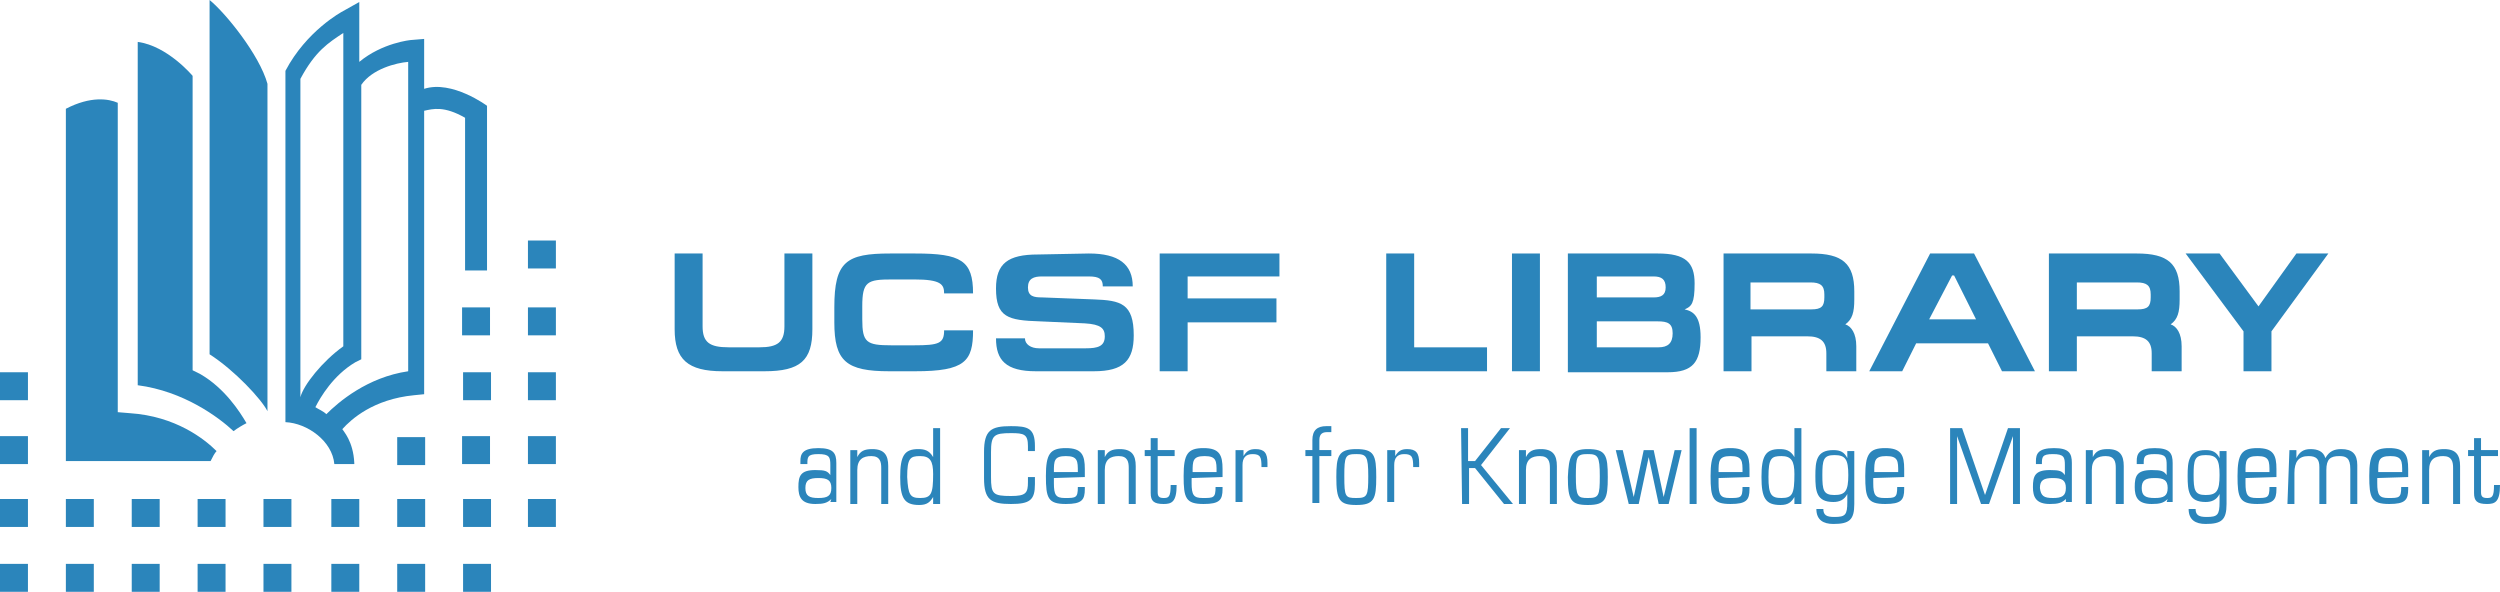 <?xml version="1.0" encoding="utf-8"?>
<!-- Generator: Adobe Illustrator 16.0.0, SVG Export Plug-In . SVG Version: 6.00 Build 0)  -->
<!DOCTYPE svg PUBLIC "-//W3C//DTD SVG 1.1//EN" "http://www.w3.org/Graphics/SVG/1.1/DTD/svg11.dtd">
<svg version="1.1" id="Layer_1" xmlns="http://www.w3.org/2000/svg" xmlns:xlink="http://www.w3.org/1999/xlink" x="0px" y="0px"
	 width="250.5px" height="59.3px" viewBox="0 0 250.5 59.3" enable-background="new 0 0 250.5 59.3" xml:space="preserve">
<g>
	<path fill="#2B85BB" d="M70.4,32.7c0,1.6,0.7,2.1,2.6,2.1h3.1c1.8,0,2.5-0.5,2.5-2.1v-7.3h2.8V33c0,3.1-1.2,4.2-4.8,4.2h-4.2
		c-3.5,0-4.8-1.2-4.8-4.2v-7.6h2.8V32.7z"/>
	<path fill="#2B85BB" d="M83.6,32.3v-1.5c0-4.6,1.2-5.4,5.6-5.4h2.5c4.6,0,5.8,0.7,5.8,4h-2.9c0-0.9-0.3-1.4-3-1.4h-2.2
		c-2.5,0-3,0.2-3,2.7V32c0,2.3,0.4,2.6,2.9,2.6h2.3c2.5,0,3-0.2,3-1.5h2.9c0,3.1-0.8,4.1-5.8,4.1h-2.6
		C84.8,37.2,83.6,36.2,83.6,32.3z"/>
	<path fill="#2B85BB" d="M109.1,25.4c3,0,4.4,1.1,4.4,3.3h-3c0-0.7-0.3-1-1.4-1h-4.7c-0.8,0-1.4,0.2-1.4,1.1c0,0.9,0.6,1,1.4,1
		l5.2,0.2c2.7,0.1,4,0.4,4,3.6c0,2.5-1,3.6-4,3.6h-5.8c-3,0-4-1.1-4-3.3h2.9c0,0.6,0.6,1,1.4,1h4.7c1.2,0,1.9-0.2,1.9-1.2
		c0-0.8-0.4-1.2-2-1.3l-4.5-0.2c-3.2-0.1-4.4-0.4-4.4-3.3c0-2.5,1.2-3.4,4.2-3.4L109.1,25.4L109.1,25.4z"/>
	<path fill="#2B85BB" d="M128.2,25.4v2.3h-9.2v2.2h8.9v2.4h-8.9v4.9h-2.8V25.4H128.2z"/>
	<path fill="#2B85BB" d="M141.7,25.4v9.4h7.3v2.4h-10.1V25.4H141.7z"/>
	<path fill="#2B85BB" d="M151.5,25.4h2.8v11.8h-2.8V25.4z"/>
	<path fill="#2B85BB" d="M169.8,28.4c0,2-0.3,2.3-1,2.6c0.9,0.2,1.6,0.7,1.6,2.8c0,2.5-0.8,3.5-3.3,3.5h-10V25.4h9
		C168.9,25.4,169.8,26.3,169.8,28.4z M165.7,29.8c0.7,0,1.2-0.2,1.2-1c0-0.8-0.4-1.1-1.2-1.1H160v2.1H165.7z M166.2,34.8
		c0.9,0,1.4-0.4,1.4-1.4c0-1-0.5-1.2-1.5-1.2H160v2.6H166.2z"/>
	<path fill="#2B85BB" d="M185.8,37.2h-2.8v-1.8c0-1.2-0.6-1.7-1.9-1.7h-5.6v3.5h-2.8V25.4h8.8c3.1,0,4.3,1,4.3,3.8V30
		c0,1.3-0.2,2-0.9,2.5c0.6,0.2,1.1,0.9,1.1,2.2V37.2L185.8,37.2z M182.8,29.5c0-0.9-0.4-1.2-1.4-1.2h-6v2.7h6.1c1,0,1.3-0.3,1.3-1.2
		L182.8,29.5L182.8,29.5z"/>
	<path fill="#2B85BB" d="M197.8,25.4l6.1,11.8h-3.3l-1.4-2.8H192l-1.4,2.8h-3.3l6.1-11.8H197.8z M195.6,27.6l-2.3,4.4h4.7l-2.2-4.4
		H195.6z"/>
	<path fill="#2B85BB" d="M218.4,37.2h-2.8v-1.8c0-1.2-0.6-1.7-1.9-1.7h-5.6v3.5h-2.8V25.4h8.8c3.1,0,4.3,1,4.3,3.8V30
		c0,1.3-0.2,2-0.9,2.5c0.6,0.2,1.1,0.9,1.1,2.2V37.2L218.4,37.2z M215.5,29.5c0-0.9-0.4-1.2-1.4-1.2h-6v2.7h6.1c1,0,1.3-0.3,1.3-1.2
		L215.5,29.5L215.5,29.5z"/>
	<path fill="#2B85BB" d="M226.3,30.7l3.8-5.3h3.2l-5.7,7.8v4h-2.8v-4l-5.8-7.8h3.4L226.3,30.7z"/>
</g>
<g>
	<path fill="#2B85BB" d="M83.3,50c-0.4,0.4-0.8,0.5-1.6,0.5c-1.4,0-1.7-0.7-1.7-1.7c0-1.1,0.2-1.7,1.7-1.7c1,0,1.2,0.1,1.5,0.5h0v-1
		c0-0.8-0.1-1.1-1.2-1.1c-1.1,0-1.1,0.3-1.1,1h-0.7v-0.3c0-0.7,0.2-1.3,1.8-1.3c1.5,0,1.8,0.5,1.8,1.5v3.9h-0.6L83.3,50L83.3,50z
		 M82,49.9c0.9,0,1.3-0.2,1.3-1c0-0.8-0.4-1-1.3-1c-0.9,0-1.3,0.2-1.3,1C80.7,49.7,81.1,49.9,82,49.9z"/>
	<path fill="#2B85BB" d="M85.2,45.1h0.7v0.7h0c0.3-0.6,0.7-0.8,1.5-0.8c1.2,0,1.6,0.6,1.6,1.7v3.8h-0.7v-3.6c0-0.6-0.1-1.2-1-1.2
		c-0.8,0-1.4,0.3-1.4,1.4v3.4h-0.7L85.2,45.1L85.2,45.1z"/>
	<path fill="#2B85BB" d="M93.5,49.8L93.5,49.8c-0.3,0.5-0.6,0.8-1.4,0.8c-1.5,0-1.9-0.7-1.9-2.8S90.6,45,92,45
		c0.6,0,1.1,0.1,1.5,0.8h0v-2.9h0.7v7.6h-0.7V49.8z M92.2,49.9c1.1,0,1.3-0.4,1.3-2.4c0-1.3-0.3-1.8-1.3-1.8c-1,0-1.3,0.2-1.3,2.1
		C91,49.6,91.2,49.9,92.2,49.9z"/>
	<path fill="#2B85BB" d="M103.7,48.5c0,1.6-0.5,2-2.4,2c-2,0-2.7-0.4-2.7-2.6v-2.6c0-2.2,0.7-2.6,2.7-2.6c1.7,0,2.4,0.2,2.4,2v0.5
		h-0.7v-0.5c0-1.2-0.4-1.3-1.7-1.3c-1.7,0-2,0.2-2,1.9v2.5c0,1.7,0.2,1.9,2,1.9c1.5,0,1.7-0.3,1.7-1.4v-0.5h0.7V48.5z"/>
	<path fill="#2B85BB" d="M105.6,47.9v0.5c0,1.2,0.2,1.5,1.1,1.5c1.1,0,1.3,0,1.3-1.1h0.7v0.2c0,1.1-0.3,1.5-1.9,1.5
		c-1.8,0-2-0.6-2-2.8c0-2.2,0.4-2.8,2-2.8c1.6,0,1.9,0.7,1.9,2.1v0.8L105.6,47.9L105.6,47.9z M108,47.3c0-1.1,0-1.6-1.2-1.6
		c-1.2,0-1.2,0.5-1.2,1.6H108z"/>
	<path fill="#2B85BB" d="M110,45.1h0.7v0.7h0c0.3-0.6,0.7-0.8,1.5-0.8c1.2,0,1.6,0.6,1.6,1.7v3.8h-0.7v-3.6c0-0.6-0.1-1.2-1-1.2
		c-0.8,0-1.4,0.3-1.4,1.4v3.4H110V45.1z"/>
	<path fill="#2B85BB" d="M115.3,45.7h-0.6v-0.6h0.6v-1.2h0.7v1.2h1.7v0.6h-1.7v3.6c0,0.4,0.1,0.6,0.6,0.6c0.5,0,0.7-0.1,0.7-1.3h0.6
		c0,1.7-0.5,1.9-1.3,1.9c-1,0-1.3-0.3-1.3-1.1L115.3,45.7L115.3,45.7z"/>
	<path fill="#2B85BB" d="M119.4,47.9v0.5c0,1.2,0.2,1.5,1.1,1.5c1.1,0,1.3,0,1.3-1.1h0.7v0.2c0,1.1-0.3,1.5-1.9,1.5
		c-1.8,0-2-0.6-2-2.8c0-2.2,0.4-2.8,2-2.8c1.6,0,1.9,0.7,1.9,2.1v0.8L119.4,47.9L119.4,47.9z M121.9,47.3c0-1.1,0-1.6-1.2-1.6
		c-1.2,0-1.2,0.5-1.2,1.6H121.9z"/>
	<path fill="#2B85BB" d="M123.9,45.1h0.7v0.6h0c0.3-0.5,0.6-0.7,1.2-0.7c0.9,0,1.2,0.4,1.2,1.4v0.4h-0.6c0-1-0.1-1.3-0.9-1.3
		c-0.7,0-1,0.4-1,1.1v3.7h-0.7V45.1z"/>
	<path fill="#2B85BB" d="M131.5,45.7h-0.7v-0.6h0.7v-1c0-1,0.5-1.4,1.4-1.4c0.2,0,0.3,0,0.5,0v0.6c-0.1,0-0.3,0-0.4,0
		c-0.4,0-0.8,0.1-0.8,0.8v1h1.2v0.6h-1.2v4.7h-0.7V45.7L131.5,45.7z"/>
	<path fill="#2B85BB" d="M135.9,45c1.8,0,2,0.6,2,2.8c0,2.2-0.2,2.8-2,2.8c-1.7,0-2-0.5-2-2.8C133.9,45.7,134.1,45,135.9,45z
		 M135.9,49.9c1.1,0,1.2-0.2,1.2-2.2c0-2-0.2-2.2-1.2-2.2c-1.1,0-1.2,0.2-1.2,2.2C134.7,49.8,134.8,49.9,135.9,49.9z"/>
	<path fill="#2B85BB" d="M139.1,45.1h0.7v0.6h0c0.3-0.5,0.6-0.7,1.2-0.7c0.9,0,1.2,0.4,1.2,1.4v0.4h-0.6c0-1-0.1-1.3-0.9-1.3
		c-0.7,0-1,0.4-1,1.1v3.7h-0.7V45.1L139.1,45.1z"/>
	<path fill="#2B85BB" d="M146.4,42.9h0.7v3.3h0.7l2.6-3.3h0.9l-2.9,3.7l3.2,3.9h-0.9l-2.9-3.6h-0.6v3.6h-0.7L146.4,42.9L146.4,42.9z
		"/>
	<path fill="#2B85BB" d="M152.2,45.1h0.7v0.7h0c0.3-0.6,0.7-0.8,1.5-0.8c1.2,0,1.6,0.6,1.6,1.7v3.8h-0.7v-3.6c0-0.6-0.1-1.2-1-1.2
		c-0.8,0-1.4,0.3-1.4,1.4v3.4h-0.7L152.2,45.1L152.2,45.1z"/>
	<path fill="#2B85BB" d="M159.1,45c1.8,0,2,0.6,2,2.8c0,2.2-0.2,2.8-2,2.8c-1.7,0-2-0.5-2-2.8C157.2,45.7,157.4,45,159.1,45z
		 M159.1,49.9c1.1,0,1.2-0.2,1.2-2.2c0-2-0.2-2.2-1.2-2.2c-1.1,0-1.2,0.2-1.2,2.2C157.9,49.8,158.1,49.9,159.1,49.9z"/>
	<path fill="#2B85BB" d="M161.9,45.1h0.7l1.1,4.7h0l1-4.7h1l1,4.7h0l1.1-4.7h0.7l-1.3,5.4h-1l-1-4.7h0l-1,4.7h-1L161.9,45.1z"/>
	<path fill="#2B85BB" d="M169.3,42.9h0.7v7.6h-0.7V42.9z"/>
	<path fill="#2B85BB" d="M172.2,47.9v0.5c0,1.2,0.2,1.5,1.1,1.5c1.1,0,1.3,0,1.3-1.1h0.7v0.2c0,1.1-0.3,1.5-1.9,1.5
		c-1.8,0-2-0.6-2-2.8c0-2.2,0.4-2.8,2-2.8c1.6,0,1.9,0.7,1.9,2.1v0.8L172.2,47.9L172.2,47.9z M174.6,47.3c0-1.1,0-1.6-1.2-1.6
		s-1.2,0.5-1.2,1.6H174.6z"/>
	<path fill="#2B85BB" d="M179.8,49.8L179.8,49.8c-0.3,0.5-0.6,0.8-1.4,0.8c-1.5,0-1.9-0.7-1.9-2.8s0.4-2.8,1.8-2.8
		c0.6,0,1.1,0.1,1.5,0.8h0v-2.9h0.7v7.6h-0.7V49.8L179.8,49.8z M178.5,49.9c1.1,0,1.3-0.4,1.3-2.4c0-1.3-0.3-1.8-1.3-1.8
		c-1,0-1.3,0.2-1.3,2.1C177.2,49.6,177.5,49.9,178.5,49.9z"/>
	<path fill="#2B85BB" d="M185.1,49.5L185.1,49.5c-0.3,0.6-0.8,0.8-1.4,0.8c-1.7,0-1.8-1.1-1.8-2.6c0-1.5,0.1-2.6,1.8-2.6
		c0.7,0,1.1,0.2,1.4,0.8h0v-0.7h0.7v5.3c0,1.6-0.5,2-2.1,2c-1,0-1.7-0.4-1.7-1.5h0.7c0,0.6,0.3,0.8,1.1,0.8c1.1,0,1.3-0.2,1.3-1.5
		V49.5L185.1,49.5z M183.8,49.6c1.1,0,1.4-0.4,1.4-2s-0.3-2-1.4-2c-1.1,0-1.2,0.5-1.2,2S182.7,49.6,183.8,49.6z"/>
	<path fill="#2B85BB" d="M187.7,47.9v0.5c0,1.2,0.2,1.5,1.1,1.5c1.1,0,1.3,0,1.3-1.1h0.7v0.2c0,1.1-0.3,1.5-1.9,1.5
		c-1.8,0-2-0.6-2-2.8c0-2.2,0.4-2.8,2-2.8c1.6,0,1.9,0.7,1.9,2.1v0.8L187.7,47.9L187.7,47.9z M190.2,47.3c0-1.1,0-1.6-1.2-1.6
		c-1.2,0-1.2,0.5-1.2,1.6H190.2z"/>
	<path fill="#2B85BB" d="M195.4,42.9h1.2l2.3,6.7h0l2.3-6.7h1.2v7.6h-0.7v-6.8h0l-2.4,6.8h-0.8l-2.4-6.8h0v6.8h-0.7L195.4,42.9
		L195.4,42.9z"/>
	<path fill="#2B85BB" d="M207,50c-0.4,0.4-0.8,0.5-1.6,0.5c-1.4,0-1.7-0.7-1.7-1.7c0-1.1,0.2-1.7,1.7-1.7c1,0,1.2,0.1,1.5,0.5h0v-1
		c0-0.8-0.1-1.1-1.2-1.1c-1.1,0-1.1,0.3-1.1,1H204v-0.3c0-0.7,0.2-1.3,1.8-1.3c1.5,0,1.8,0.5,1.8,1.5v3.9H207V50z M205.7,49.9
		c0.9,0,1.3-0.2,1.3-1c0-0.8-0.4-1-1.3-1c-0.9,0-1.3,0.2-1.3,1C204.5,49.7,204.8,49.9,205.7,49.9z"/>
	<path fill="#2B85BB" d="M209,45.1h0.7v0.7h0c0.3-0.6,0.7-0.8,1.5-0.8c1.2,0,1.6,0.6,1.6,1.7v3.8H212v-3.6c0-0.6-0.1-1.2-1-1.2
		c-0.8,0-1.4,0.3-1.4,1.4v3.4H209V45.1L209,45.1z"/>
	<path fill="#2B85BB" d="M217.2,50c-0.4,0.4-0.8,0.5-1.6,0.5c-1.4,0-1.7-0.7-1.7-1.7c0-1.1,0.2-1.7,1.7-1.7c1,0,1.2,0.1,1.5,0.5h0
		v-1c0-0.8-0.1-1.1-1.2-1.1c-1.1,0-1.1,0.3-1.1,1h-0.7v-0.3c0-0.7,0.2-1.3,1.8-1.3c1.5,0,1.8,0.5,1.8,1.5v3.9h-0.6L217.2,50
		L217.2,50z M215.9,49.9c0.9,0,1.3-0.2,1.3-1c0-0.8-0.4-1-1.3-1s-1.3,0.2-1.3,1C214.6,49.7,215,49.9,215.9,49.9z"/>
	<path fill="#2B85BB" d="M222.4,49.5L222.4,49.5c-0.3,0.6-0.8,0.8-1.4,0.8c-1.7,0-1.8-1.1-1.8-2.6c0-1.5,0.1-2.6,1.8-2.6
		c0.7,0,1.1,0.2,1.4,0.8h0v-0.7h0.7v5.3c0,1.6-0.5,2-2.1,2c-1,0-1.7-0.4-1.7-1.5h0.7c0,0.6,0.3,0.8,1.1,0.8c1.1,0,1.3-0.2,1.3-1.5
		L222.4,49.5L222.4,49.5z M221,49.6c1.1,0,1.4-0.4,1.4-2s-0.3-2-1.4-2c-1.1,0-1.2,0.5-1.2,2S219.9,49.6,221,49.6z"/>
	<path fill="#2B85BB" d="M225,47.9v0.5c0,1.2,0.2,1.5,1.1,1.5c1.1,0,1.3,0,1.3-1.1h0.7v0.2c0,1.1-0.3,1.5-1.9,1.5
		c-1.8,0-2-0.6-2-2.8c0-2.2,0.4-2.8,2-2.8c1.6,0,1.9,0.7,1.9,2.1v0.8L225,47.9L225,47.9z M227.4,47.3c0-1.1,0-1.6-1.2-1.6
		c-1.2,0-1.2,0.5-1.2,1.6H227.4z"/>
	<path fill="#2B85BB" d="M229.4,45.1h0.7v0.8h0c0.3-0.6,0.7-0.9,1.4-0.9c0.7,0,1.3,0.2,1.5,0.9c0.4-0.7,0.9-0.9,1.6-0.9
		c1.1,0,1.6,0.5,1.6,1.6v3.9h-0.7V47c0-1.1-0.4-1.3-1.1-1.3c-0.9,0-1.3,0.3-1.3,1.4v3.4h-0.7v-3.7c0-0.8-0.3-1.1-1.1-1.1
		c-1,0-1.4,0.6-1.4,1.7v3.1h-0.7L229.4,45.1L229.4,45.1z"/>
	<path fill="#2B85BB" d="M238.2,47.9v0.5c0,1.2,0.2,1.5,1.1,1.5c1.1,0,1.3,0,1.3-1.1h0.7v0.2c0,1.1-0.3,1.5-1.9,1.5
		c-1.8,0-2-0.6-2-2.8c0-2.2,0.4-2.8,2-2.8c1.6,0,1.9,0.7,1.9,2.1v0.8L238.2,47.9L238.2,47.9z M240.7,47.3c0-1.1,0-1.6-1.2-1.6
		c-1.2,0-1.2,0.5-1.2,1.6H240.7z"/>
	<path fill="#2B85BB" d="M242.7,45.1h0.7v0.7h0c0.3-0.6,0.7-0.8,1.5-0.8c1.2,0,1.6,0.6,1.6,1.7v3.8h-0.7v-3.6c0-0.6-0.1-1.2-1-1.2
		c-0.8,0-1.4,0.3-1.4,1.4v3.4h-0.7L242.7,45.1L242.7,45.1z"/>
	<path fill="#2B85BB" d="M247.9,45.7h-0.6v-0.6h0.6v-1.2h0.7v1.2h1.7v0.6h-1.7v3.6c0,0.4,0.1,0.6,0.6,0.6c0.5,0,0.7-0.1,0.7-1.3h0.6
		c0,1.7-0.5,1.9-1.3,1.9c-1,0-1.3-0.3-1.3-1.1V45.7z"/>
</g>
<g>
	<path fill="#2B85BB" d="M30.1,39.8V7.9c1.5-2.8,2.8-3.6,4.3-4.6c0,3.7,0,30.3,0,31.4C32.3,36.2,30.4,38.6,30.1,39.8z M32.7,41.5
		c-0.3-0.3-0.8-0.5-1.1-0.7c0.5-1,1.8-3.2,4-4.5l0.6-0.3V8.5c1.1-1.6,3.5-2.2,4.7-2.3c0,2.5,0,29.3,0,31
		C36.8,37.8,33.9,40.3,32.7,41.5z M35.5,46.4c-0.1-2.2-1.1-3.2-1.2-3.4c0.9-1,3.1-3,7.2-3.4l1-0.1V11.1c0.9-0.2,2-0.5,4.1,0.7
		c0,1.7,0,13,0,15.3h2.2V10.6c0,0-3.5-2.6-6.3-1.7v-5L41.3,4c-0.2,0-3,0.3-5.3,2.2V0.2l-1.6,0.9c-0.2,0.1-3.7,2-5.8,6c0,0,0,0,0,0
		v35.2c2.2,0.1,4.7,1.9,4.9,4.2H35.5L35.5,46.4z"/>
</g>
<g>
	<rect y="43.7" fill="#2B85BB" width="2.8" height="2.8"/>
	<rect x="26.4" y="50" fill="#2B85BB" width="2.8" height="2.8"/>
	<rect x="6.6" y="50" fill="#2B85BB" width="2.8" height="2.8"/>
	<rect y="50" fill="#2B85BB" width="2.8" height="2.8"/>
	<rect x="19.8" y="50" fill="#2B85BB" width="2.8" height="2.8"/>
	<rect x="13.2" y="50" fill="#2B85BB" width="2.8" height="2.8"/>
	<rect x="46.4" y="50" fill="#2B85BB" width="2.8" height="2.8"/>
	<rect x="33.2" y="50" fill="#2B85BB" width="2.8" height="2.8"/>
	<rect x="39.8" y="50" fill="#2B85BB" width="2.8" height="2.8"/>
	<rect x="39.8" y="43.8" fill="#2B85BB" width="2.8" height="2.8"/>
	<rect y="37.3" fill="#2B85BB" width="2.8" height="2.8"/>
	<rect x="52.9" y="43.7" fill="#2B85BB" width="2.8" height="2.8"/>
	<rect x="52.9" y="50" fill="#2B85BB" width="2.8" height="2.8"/>
	<rect x="26.4" y="56.5" fill="#2B85BB" width="2.8" height="2.8"/>
	<rect x="6.6" y="56.5" fill="#2B85BB" width="2.8" height="2.8"/>
	<rect y="56.5" fill="#2B85BB" width="2.8" height="2.8"/>
	<rect x="19.8" y="56.5" fill="#2B85BB" width="2.8" height="2.8"/>
	<rect x="13.2" y="56.5" fill="#2B85BB" width="2.8" height="2.8"/>
	<rect x="46.4" y="56.5" fill="#2B85BB" width="2.8" height="2.8"/>
	<rect x="33.2" y="56.5" fill="#2B85BB" width="2.8" height="2.8"/>
	<rect x="39.8" y="56.5" fill="#2B85BB" width="2.8" height="2.8"/>
	<rect x="52.9" y="30.8" fill="#2B85BB" width="2.8" height="2.8"/>
	<rect x="52.9" y="37.3" fill="#2B85BB" width="2.8" height="2.8"/>
	<rect x="52.9" y="24.1" fill="#2B85BB" width="2.8" height="2.8"/>
	<rect x="46.3" y="30.8" fill="#2B85BB" width="2.8" height="2.8"/>
	<rect x="46.3" y="43.7" fill="#2B85BB" width="2.8" height="2.8"/>
	<rect x="46.4" y="37.3" fill="#2B85BB" width="2.8" height="2.8"/>
</g>
<path fill="#2B85BB" d="M21.1,46.2c-3.1,0-12.6,0-14.5,0V10.9c2.5-1.3,4.3-1,5.2-0.6v31l1.2,0.1c4.6,0.3,7.5,2.6,8.7,3.8
	C21.5,45.4,21.3,45.8,21.1,46.2z M23.4,43.2c-1.5-1.4-5-4-9.6-4.6c0-1.9,0-31.6,0-34.4c3,0.4,5.5,3.4,5.5,3.4v29.5l0.8,0.4
	c2.4,1.4,3.9,3.7,4.6,4.9C24.3,42.6,23.8,42.9,23.4,43.2z M26.8,41.2c-0.6-1.2-3.3-4.1-5.8-5.7c0-1.2,0-31.3,0-35.5
	c1.6,1.3,5,5.5,5.8,8.4V41.2z"/>
</svg>
